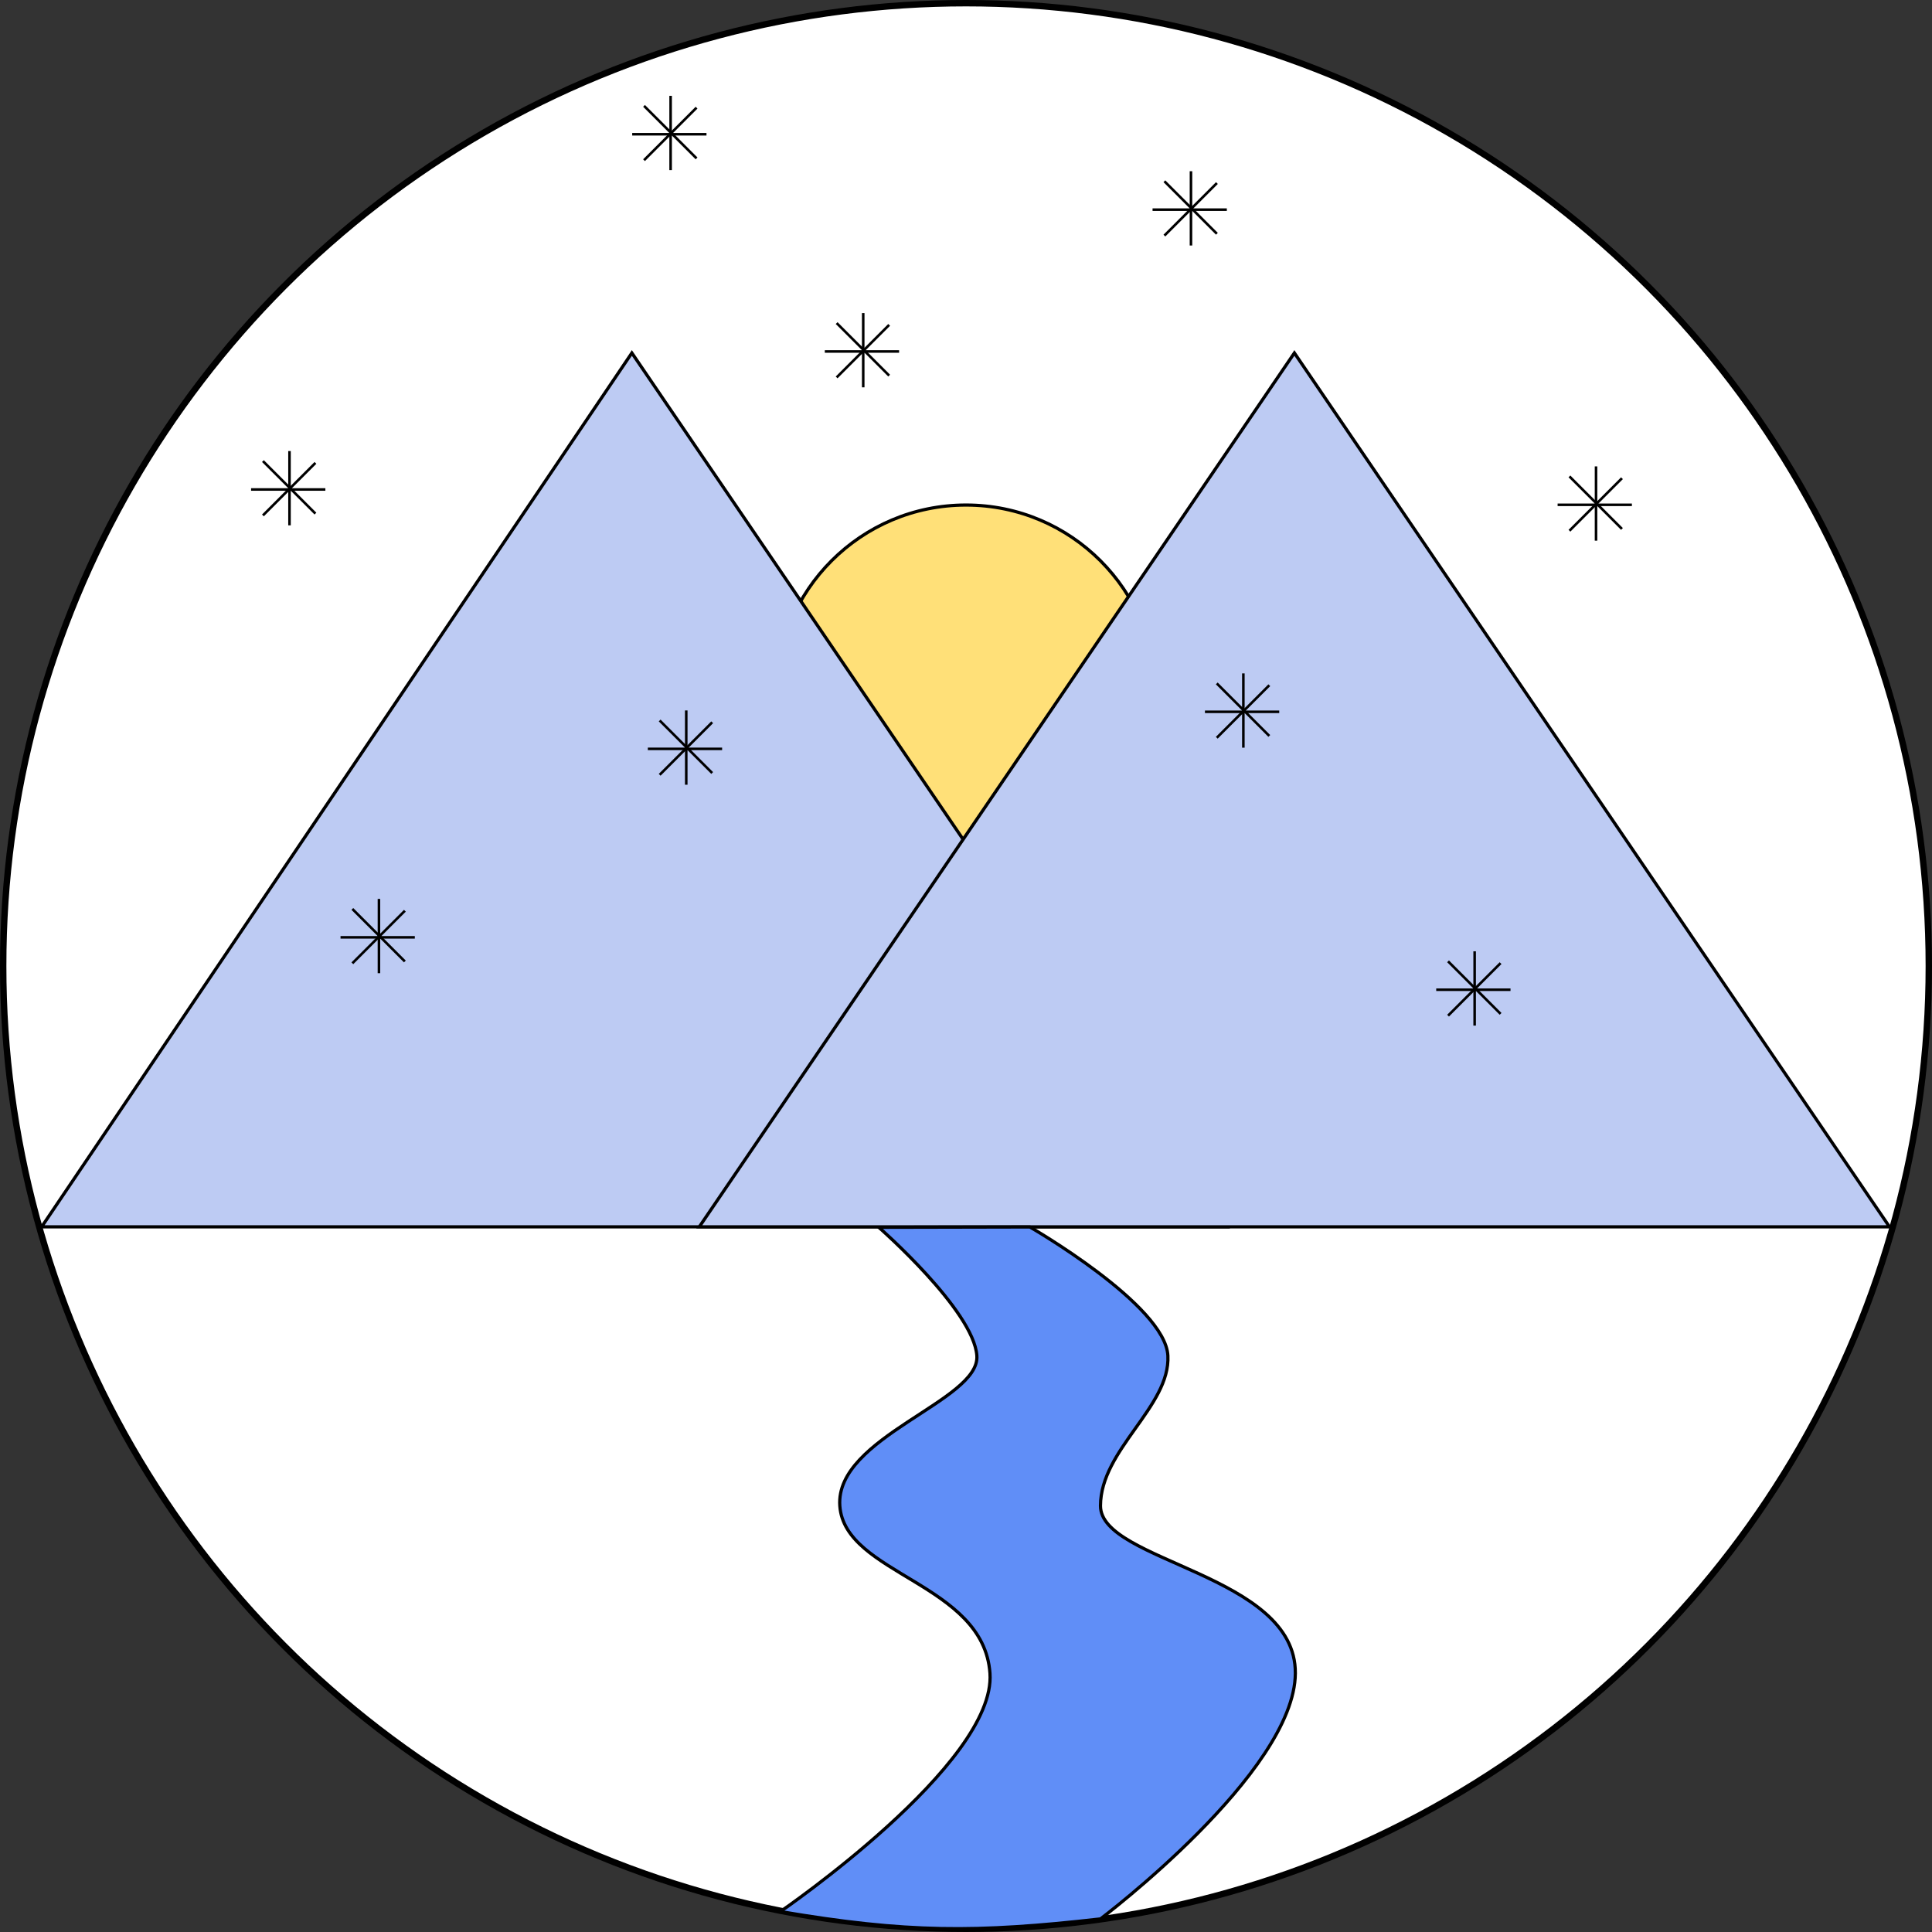 <svg width="3024" height="3024" viewBox="0 0 3024 3024" fill="none" xmlns="http://www.w3.org/2000/svg">
<rect x="0" y="0" width="3024" height="3024" fill="#333333" stroke="none"/>
<g clip-path="url(#clip0_173_2)">
<circle cx="1512" cy="1512" r="1507" fill="white" stroke="black" stroke-width="10"/>
<circle cx="1512" cy="1088" r="297.5" fill="#FFE078" stroke="black" stroke-width="5"/>
<path d="M65.205 1920.25L989.008 552.454L1920.45 1920.25H65.205Z" fill="#BDCBF3" stroke="black" stroke-width="5"/>
<path d="M1094.55 1920.25L2026 552.442L2957.45 1920.25H1094.55Z" fill="#BDCBF3" stroke="black" stroke-width="5"/>
<line x1="1049.67" y1="150" x2="1049.67" y2="266.268" stroke="black" stroke-width="4"/>
<line x1="1105.8" y1="210.134" x2="989.534" y2="210.134" stroke="black" stroke-width="4"/>
<line x1="1008.05" y1="165.693" x2="1090.27" y2="247.907" stroke="black" stroke-width="4"/>
<line x1="1090.27" y1="168.522" x2="1008.05" y2="250.736" stroke="black" stroke-width="4"/>
<line x1="1822.52" y1="283.693" x2="1904.73" y2="365.907" stroke="black" stroke-width="4"/>
<line x1="1904.74" y1="286.522" x2="1822.52" y2="368.736" stroke="black" stroke-width="4"/>
<line x1="1864.13" y1="268" x2="1864.13" y2="384.268" stroke="black" stroke-width="4"/>
<line x1="1920.27" y1="328.134" x2="1804" y2="328.134" stroke="black" stroke-width="4"/>
<line x1="1032.52" y1="1127.69" x2="1114.73" y2="1209.91" stroke="black" stroke-width="4"/>
<line x1="1114.74" y1="1130.52" x2="1032.52" y2="1212.74" stroke="black" stroke-width="4"/>
<line x1="1074.13" y1="1112" x2="1074.13" y2="1228.27" stroke="black" stroke-width="4"/>
<line x1="1130.27" y1="1172.13" x2="1014" y2="1172.13" stroke="black" stroke-width="4"/>
<line x1="551.521" y1="1422.69" x2="633.735" y2="1504.91" stroke="black" stroke-width="4"/>
<line x1="633.735" y1="1425.52" x2="551.521" y2="1507.74" stroke="black" stroke-width="4"/>
<line x1="593.134" y1="1407" x2="593.134" y2="1523.27" stroke="black" stroke-width="4"/>
<line x1="649.268" y1="1467.13" x2="533" y2="1467.13" stroke="black" stroke-width="4"/>
<line x1="1309.52" y1="505.692" x2="1391.73" y2="587.906" stroke="black" stroke-width="4"/>
<line x1="1391.74" y1="508.521" x2="1309.52" y2="590.734" stroke="black" stroke-width="4"/>
<line x1="1351.13" y1="489.999" x2="1351.13" y2="606.267" stroke="black" stroke-width="4"/>
<line x1="1407.27" y1="550.133" x2="1291" y2="550.133" stroke="black" stroke-width="4"/>
<line x1="1904.52" y1="1069.69" x2="1986.73" y2="1151.91" stroke="black" stroke-width="4"/>
<line x1="1946.13" y1="1054" x2="1946.13" y2="1170.27" stroke="black" stroke-width="4"/>
<line x1="2002.27" y1="1114.13" x2="1886" y2="1114.13" stroke="black" stroke-width="4"/>
<line x1="1986.74" y1="1072.52" x2="1904.52" y2="1154.74" stroke="black" stroke-width="4"/>
<line x1="2266.52" y1="1504.69" x2="2348.74" y2="1586.91" stroke="black" stroke-width="4"/>
<line x1="2308.13" y1="1489" x2="2308.13" y2="1605.27" stroke="black" stroke-width="4"/>
<line x1="2364.27" y1="1549.13" x2="2248" y2="1549.13" stroke="black" stroke-width="4"/>
<line x1="2348.74" y1="1507.52" x2="2266.52" y2="1589.74" stroke="black" stroke-width="4"/>
<line x1="2456.52" y1="745.692" x2="2538.74" y2="827.906" stroke="black" stroke-width="4"/>
<line x1="2498.13" y1="730" x2="2498.13" y2="846.268" stroke="black" stroke-width="4"/>
<line x1="2554.27" y1="790.134" x2="2438" y2="790.134" stroke="black" stroke-width="4"/>
<line x1="2538.74" y1="748.521" x2="2456.52" y2="830.734" stroke="black" stroke-width="4"/>
<line x1="453.134" y1="705.999" x2="453.134" y2="822.267" stroke="black" stroke-width="4"/>
<line x1="509.268" y1="766.133" x2="393" y2="766.133" stroke="black" stroke-width="4"/>
<line x1="411.521" y1="721.693" x2="493.735" y2="803.907" stroke="black" stroke-width="4"/>
<line x1="493.735" y1="724.522" x2="411.521" y2="806.735" stroke="black" stroke-width="4"/>
<path d="M1549.5 2619C1559.5 2760.5 1221.5 2992 1221.5 2992C1418.42 3025.39 1528.02 3025.65 1722.5 3003.5C1722.5 3003.5 2026.5 2774.5 2027.5 2619C2028.5 2463.5 1722.5 2445 1722.5 2357C1722.5 2269 1832 2201.5 1828 2122C1824 2042.5 1612 1920.5 1612 1920.5L1375.5 1921C1375.5 1921 1524 2051 1529 2122C1534 2193 1307 2249 1314.5 2357C1322 2465 1539.5 2477.5 1549.5 2619Z" fill="#608EF7" stroke="black" stroke-width="5"/>
</g>
<defs>
<clipPath id="clip0_173_2">
<rect width="3024" height="3024" fill="white"/>
</clipPath>
</defs>
</svg>
